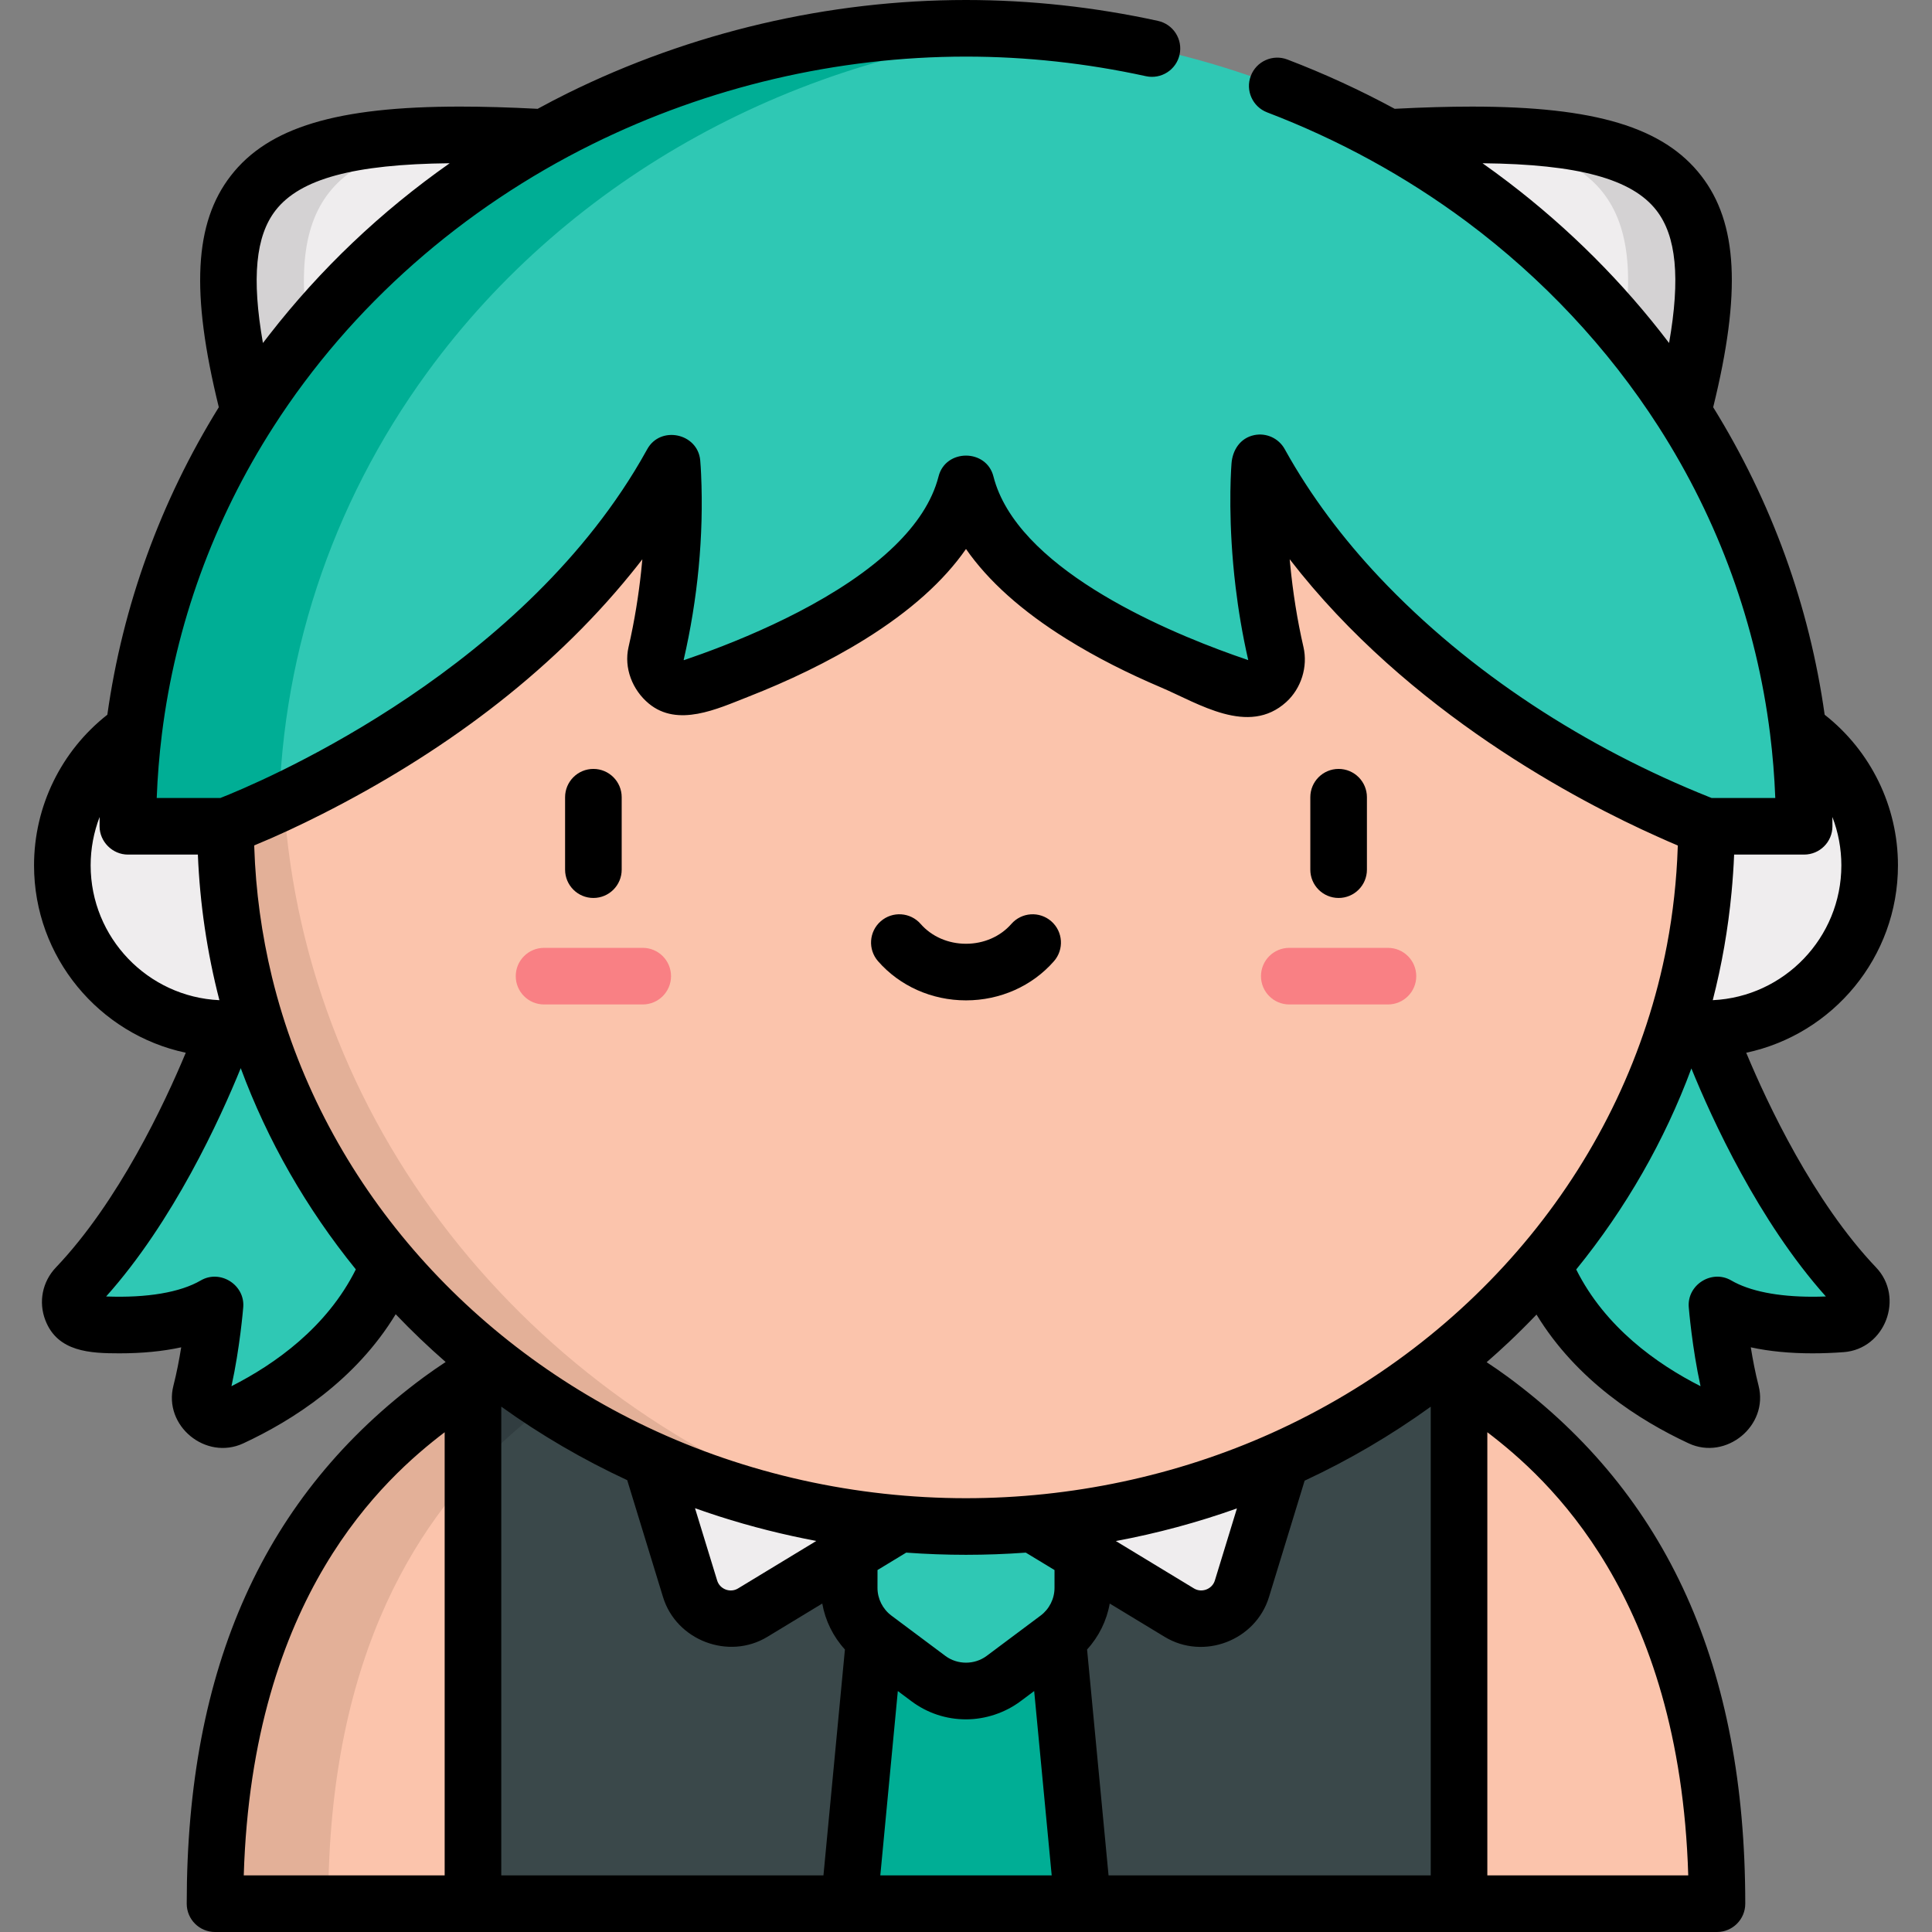 <?xml version="1.0" encoding="iso-8859-1"?>
<!-- Generator: Adobe Illustrator 19.0.0, SVG Export Plug-In . SVG Version: 6.00 Build 0)  -->
<svg version="1.1" id="Capa_1" xmlns="http://www.w3.org/2000/svg" xmlns:xlink="http://www.w3.org/1999/xlink" x="0px" y="0px"
	 viewBox="0 0 511.999 511.999" style="enable-background:new 0 0 511.999 511.999;" xml:space="preserve">
<rect x="0" y="0" width="511.999" height="511.999" fill="#808080" stroke="none"/>
<g>
	<path style="fill:#FBC4AC;" d="M125.342,365.228c-2.561,1.561-5.45,3.47-8.572,5.766c-23.585,17.42-59.784,52.425-59.784,133.506
		h68.355l29.626-87.911L125.342,365.228z"/>
	<path style="fill:#FBC4AC;" d="M395.232,370.994c-3.123-2.296-6.011-4.205-8.572-5.766l-31.913,51.361L386.66,504.5h68.355
		C455.015,423.419,418.816,388.414,395.232,370.994z"/>
</g>
<path style="fill:#E3B098;" d="M86.986,504.5c0-67.88,25.37-103.461,47.469-123.472l-9.114-15.801
	c-2.562,1.562-5.45,3.47-8.572,5.766c-16.583,12.249-39.402,33.191-51.489,72.73c-2.149,7.029-3.958,14.646-5.334,22.907
	c-1.473,8.851-2.343,17.804-2.727,26.767c-0.154,3.602-0.234,7.301-0.234,11.102L86.986,504.5L86.986,504.5z"/>
<path style="fill:#3A484A;" d="M386.659,365.228V504.5h-99.706L256,488.682L225.048,504.5h-99.706V365.228
	c6.817-4.143,11.277-5.817,11.277-5.817h238.764C375.383,359.411,379.842,361.084,386.659,365.228z"/>
<path style="fill:#313D40;" d="M125.342,390.086c7.419-8.109,14.906-14.275,21.428-19.093c3.123-2.296,6.011-4.205,8.572-5.766
	c6.817-4.143,11.277-5.817,11.277-5.817h-30c0,0-2.944,1.105-7.705,3.742c-0.366,0.203-0.743,0.415-1.13,0.636
	c-0.774,0.442-1.59,0.922-2.442,1.439L125.342,390.086L125.342,390.086z"/>
<polygon style="fill:#00AE95;" points="286.957,504.5 280.271,434.147 231.73,434.147 225.044,504.5 "/>
<path style="fill:#2FC8B4;" d="M225.044,385.031v35.773c0,5.253,2.478,10.198,6.686,13.342l14.3,10.686
	c5.912,4.418,14.027,4.418,19.94,0l14.3-10.686c4.208-3.144,6.686-8.089,6.686-13.342v-35.773H225.044z"/>
<g>
	<path style="fill:#EFEDEE;" d="M201.912,372.851l-29.49,14.051l10.46,34.147c2.147,7.009,10.318,10.123,16.586,6.321l38.871-23.58
		L201.912,372.851z"/>
	<path style="fill:#EFEDEE;" d="M310.089,372.851l29.49,14.051l-10.46,34.147c-2.147,7.009-10.318,10.123-16.586,6.321
		l-38.871-23.58L310.089,372.851z"/>
	<path style="fill:#EFEDEE;" d="M144.179,36.436c-76.977-4.273-94.256,10.323-78.132,72.761L144.179,36.436z"/>
</g>
<path style="fill:#D4D2D3;" d="M132.438,35.923c-66.966-2.074-81.66,14.148-66.392,73.274l16.54-15.403
	C75.001,52.793,87.827,37.671,132.438,35.923z"/>
<path style="fill:#EFEDEE;" d="M367.822,36.436c76.977-4.273,94.256,10.323,78.133,72.761L367.822,36.436z"/>
<path style="fill:#D4D2D3;" d="M379.563,35.923c44.611,1.748,57.437,16.87,49.852,57.871l16.54,15.403
	C461.223,50.071,446.528,33.85,379.563,35.923z"/>
<g>
	<path style="fill:#2FC8B4;" d="M59.787,272.597c0,0-14.854,42.533-39.542,68.466c-3.372,3.542-1.162,9.425,3.715,9.788
		c9.918,0.737,23.614,0.444,33.027-5.044c0,0-1.012,12.541-3.761,23.269c-1.21,4.721,3.665,8.684,8.084,6.631
		c13.061-6.069,32.877-18.481,41.742-40.497l10.413-62.613H59.787z"/>
	<path style="fill:#2FC8B4;" d="M452.214,272.597c0,0,14.854,42.533,39.542,68.466c3.372,3.542,1.162,9.425-3.715,9.788
		c-9.918,0.737-23.614,0.444-33.027-5.044c0,0,1.012,12.541,3.761,23.269c1.21,4.721-3.665,8.684-8.084,6.631
		c-13.061-6.069-32.877-18.481-41.742-40.497l-10.413-62.613H452.214z"/>
</g>
<g>
	<circle style="fill:#EFEDEE;" cx="59.787" cy="229.33" r="43.27"/>
	<circle style="fill:#EFEDEE;" cx="452.21" cy="229.33" r="43.27"/>
</g>
<path style="fill:#2FC8B4;" d="M438.853,98.805C396.653,40.877,327.315,7.5,256.001,7.5c-71.188,0-140.757,33.473-182.853,91.305
	c-25.529,35.044-39.26,76.575-39.26,120.167h444.225C478.113,175.38,464.382,133.849,438.853,98.805z"/>
<path style="fill:#00AE95;" d="M276.025,8.377C269.381,7.795,262.7,7.5,256.001,7.5c-71.188,0-140.757,33.473-182.853,91.305
	c-25.529,35.044-39.26,76.575-39.26,120.167h40c0-43.592,13.732-85.123,39.26-120.167C151.294,46.399,211.998,13.997,276.025,8.377z
	"/>
<path style="fill:#FBC4AC;" d="M452.213,218.971c0,0-81.573-29.646-118.312-96.32c0,0-2.128,22.95,4.222,50.509
	c1.326,5.753-4.126,10.764-9.721,8.877c-22.195-7.484-65.144-25.413-72.402-53.944c-7.258,28.531-50.207,46.46-72.402,53.944
	c-5.594,1.886-11.046-3.124-9.721-8.877c6.35-27.559,4.222-50.509,4.222-50.509c-36.739,66.675-118.312,96.32-118.312,96.32
	c0,102.487,87.848,185.569,196.213,185.569S452.214,321.458,452.213,218.971L452.213,218.971L452.213,218.971z"/>
<path style="fill:#E3B098;" d="M75.22,212.302c-9.448,4.491-15.433,6.669-15.433,6.669c0,93.355,72.894,170.598,167.787,183.624
	C142.79,374.663,80.838,300.671,75.22,212.302z"/>
<g>
	<path style="fill:#F98084;" d="M170.329,266.191h-26.15c-4.143,0-7.5-3.358-7.5-7.5s3.357-7.5,7.5-7.5h26.15
		c4.143,0,7.5,3.358,7.5,7.5S174.472,266.191,170.329,266.191z"/>
	<path style="fill:#F98084;" d="M367.822,266.191h-26.151c-4.143,0-7.5-3.358-7.5-7.5s3.357-7.5,7.5-7.5h26.151
		c4.143,0,7.5,3.358,7.5,7.5S371.965,266.191,367.822,266.191z"/>
</g>
<path d="M157.254,237.97c4.142,0,7.5-3.358,7.5-7.5v-19.2c0-4.143-3.358-7.5-7.5-7.5s-7.5,3.357-7.5,7.5v19.2
	C149.754,234.612,153.112,237.97,157.254,237.97z"/>
<path d="M354.747,237.97c4.142,0,7.5-3.358,7.5-7.5v-19.2c0-4.143-3.358-7.5-7.5-7.5s-7.5,3.357-7.5,7.5v19.2
	C347.247,234.612,350.604,237.97,354.747,237.97z"/>
<path d="M278.598,244.146c-3.119-2.726-7.857-2.408-10.583,0.71c-2.916,3.337-7.295,5.25-12.015,5.25
	c-4.72,0-9.098-1.913-12.015-5.25c-2.726-3.119-7.464-3.437-10.583-0.711s-3.437,7.464-0.711,10.583
	c5.765,6.596,14.261,10.378,23.309,10.378c9.048,0,17.543-3.782,23.309-10.378C282.035,251.61,281.716,246.872,278.598,244.146z"/>
<path d="M502.978,229.332c0-15.651-7.206-30.327-19.427-39.925c-4.053-28.86-14.045-56.463-29.541-81.486
	c7.485-30.4,6.503-48.848-3.168-61.334c-9.956-12.854-28.125-18.337-60.755-18.337c-6.182,0-12.908,0.193-20.48,0.584
	c-9.109-4.933-18.603-9.305-28.443-13.065c-3.869-1.478-8.205,0.459-9.683,4.329c-1.479,3.869,0.459,8.204,4.329,9.683
	c18.849,7.203,36.576,16.859,52.786,28.904c0.053,0.04,0.106,0.079,0.159,0.119c19.97,14.909,37.326,33.323,50.792,54.307
	c15.911,24.804,25.922,52.432,29.538,81.365c0.69,5.523,1.167,11.337,1.383,16.999c0,0-16.871-0.001-16.878-0.004
	c-0.151-0.059-0.524-0.207-0.538-0.212c-32.47-12.96-63.522-32.818-87.545-58.321c-9.508-10.094-18.163-21.505-24.962-33.77
	c-0.025-0.045-0.051-0.089-0.076-0.134c-1.589-2.885-4.874-4.395-8.1-3.722c-3.7,0.772-5.748,3.966-6.009,7.543
	c-0.249,3.417-0.919,16.025,1.082,32.691c0.722,6.016,1.79,12.555,3.355,19.387c-1.198-0.404-2.511-0.859-3.908-1.357
	c-19.743-7.044-57.543-23.435-63.622-47.328c-1.87-7.349-12.67-7.341-14.538-0.001c-1.711,6.729-5.953,12.855-11.583,18.353
	c-14.073,13.741-36.885,23.511-51.126,28.673c-1.728,0.626-3.343,1.192-4.787,1.682l-0.049-0.108
	c3.694-16.034,5.357-32.743,4.614-49.193c-0.056-1.232-0.127-2.463-0.234-3.692c-0.683-7.172-10.549-9.254-14.037-2.927
	c-0.021,0.037-0.042,0.073-0.063,0.11c-1.071,1.939-2.186,3.855-3.344,5.744c-33.844,55.209-100.145,82.823-109.729,86.588h-16.86
	c0.217-5.677,0.68-11.369,1.385-17.021c3.616-28.929,13.634-56.562,29.556-81.372c20.658-32.182,50.288-57.971,84.516-74.89
	C187.677,23.019,221.915,15,256,15c15.889,0,31.929,1.746,47.675,5.19c4.045,0.884,8.044-1.677,8.929-5.724
	c0.885-4.046-1.678-8.044-5.724-8.929C290.083,1.863,272.965,0,256,0c-36.378,0-72.915,8.556-105.66,24.742
	c-2.652,1.311-5.264,2.688-7.857,4.094c-7.609-0.394-14.364-0.589-20.571-0.589c-32.632,0-50.803,5.483-60.758,18.336
	c-9.67,12.486-10.652,30.934-3.166,61.337c-15.497,25.023-25.488,52.626-29.541,81.486c-12.22,9.599-19.426,24.273-19.426,39.925
	c0,24.373,17.268,44.783,40.21,49.654c-5.62,13.485-17.778,39.425-34.419,56.906c-3.592,3.773-4.66,9.134-2.789,13.99
	c3.241,8.412,11.915,8.764,19.64,8.764c6.034,0,11.499-0.534,16.359-1.597c-0.526,3.26-1.206,6.818-2.063,10.164
	c-2.729,10.65,8.59,19.904,18.509,15.295c13.109-6.09,29.78-16.734,40.392-34.226c4.206,4.411,8.626,8.633,13.239,12.662
	c-1.929,1.265-3.864,2.602-5.789,4.017c-42.276,31.226-62.827,76.87-62.827,139.539c0,4.142,3.358,7.5,7.5,7.5h398.028
	c4.142,0,7.5-3.358,7.5-7.5c0-62.668-20.551-108.312-62.84-139.549c-1.891-1.39-3.795-2.706-5.693-3.953
	c2-1.75,3.979-3.529,5.917-5.361c2.506-2.37,4.935-4.793,7.294-7.263c10.615,17.438,27.252,28.054,40.338,34.135
	c9.892,4.596,21.231-4.675,18.51-15.294c-0.855-3.338-1.535-6.9-2.062-10.165c4.86,1.062,10.324,1.596,16.359,1.596
	c2.661,0,5.44-0.106,8.259-0.315c10.985-0.816,16.163-14.482,8.591-22.439c-16.642-17.481-28.8-43.422-34.42-56.906
	C485.71,274.114,502.978,253.705,502.978,229.332z M438.984,55.771c5.247,6.774,6.363,17.882,3.339,35.131
	c-12.171-16.043-26.572-30.398-42.58-42.607c-2.251-1.717-4.536-3.396-6.855-5.032C418.239,43.524,432.51,47.414,438.984,55.771z
	 M73.014,55.769c6.478-8.363,20.768-12.251,46.158-12.508c-18.259,12.831-34.254,28.042-47.791,45.438
	c-0.177,0.227-1.317,1.691-1.704,2.202C66.652,73.651,67.768,62.542,73.014,55.769z M24.022,229.332c0-4.451,0.827-8.791,2.38-12.83
	c-0.01,0.824-0.015,1.648-0.015,2.47c0,4.076,3.423,7.5,7.5,7.5l18.551-0.001c0.526,13.005,2.444,25.986,5.705,38.588
	C39.183,264.197,24.022,248.501,24.022,229.332z M61.34,367.356c2.236-10.19,3.083-20.458,3.122-20.945
	c0.474-5.916-6.11-10.079-11.253-7.083c-5.451,3.178-14.25,4.666-25.081,4.249c17.86-19.973,30.243-47.159,35.668-60.503
	c7.118,19.204,17.347,37.09,30.503,53.327C86.655,351.732,72.9,361.494,61.34,367.356z M236.219,428.138
	c-2.302-1.72-3.676-4.461-3.676-7.334c0,0,0-4.727,0.008-4.731l7.605-4.613c5.271,0.383,10.559,0.58,15.844,0.58
	c5.285,0,10.575-0.196,15.846-0.579l7.61,4.616v4.727c0,2.873-1.374,5.614-3.676,7.334c0,0-14.289,10.678-14.299,10.686
	c-3.213,2.401-7.752,2.399-10.961,0L236.219,428.138z M216.33,408.369c0,0-20.736,12.579-20.752,12.589
	c-2.062,1.251-4.818,0.199-5.524-2.106l-5.871-19.163c8.437,3.015,17.065,5.476,25.844,7.394c0.018,0.004,0.036,0.008,0.054,0.012
	C212.158,407.542,214.24,407.979,216.33,408.369z M327.8,399.746l-5.852,19.105c-0.705,2.3-3.478,3.347-5.525,2.106l-20.713-12.565
	C306.683,406.348,317.407,403.449,327.8,399.746z M293.777,497l-5.69-59.869c3.109-3.398,5.204-7.638,6.004-12.177
	c0,0,14.549,8.825,14.552,8.827c10.327,6.264,24.121,0.976,27.647-10.537l9.451-30.853c11.72-5.459,22.906-12.013,33.418-19.604V497
	H293.777z M117.841,379.556V497H64.598C66.829,422.89,101.905,391.709,117.841,379.556z M132.841,372.77
	c10.469,7.532,21.659,14.043,33.377,19.488c0,0,9.485,30.961,9.492,30.986c3.515,11.474,17.377,16.769,27.646,10.537l14.552-8.827
	c0.8,4.539,2.895,8.778,6.004,12.177L218.223,497h-85.381V372.77H132.841z M233.29,497l4.643-48.855l3.607,2.696
	c4.208,3.144,9.208,4.805,14.459,4.805c5.105,0,10.311-1.705,14.46-4.806l3.607-2.696L278.71,497H233.29z M447.402,497h-53.244
	V379.555C410.109,391.722,445.171,422.906,447.402,497z M336.985,379.788c-25.238,11.363-53.205,17.251-80.991,17.251
	c-29.045,0-58.136-6.381-84.397-18.822c-0.056-0.026-0.111-0.053-0.167-0.079c-49.469-23.496-86.549-66.93-99.314-119.049
	c-0.017-0.071-0.034-0.142-0.052-0.212c-2.723-11.282-4.3-22.744-4.681-34.343c-0.005-0.163-0.009-0.326-0.014-0.488
	c0.051-0.021,0.112-0.047,0.164-0.069c6.07-2.497,12.014-5.294,17.87-8.256c30.941-15.672,59.872-36.684,81.835-63.73
	c1.003-1.235,1.998-2.482,2.992-3.771c-0.095,1.06-0.205,2.151-0.324,3.256c-0.658,6.12-1.702,12.898-3.34,20.014
	c-1.276,5.54,1.046,11.377,5.365,14.957c7.698,6.381,18.174,1.403,26.146-1.716c0.022-0.009,0.045-0.018,0.067-0.026
	c10.688-4.182,21.387-9.254,31.222-15.382c11.838-7.376,20.743-15.352,26.633-23.834c5.891,8.482,14.795,16.458,26.634,23.834
	c7.976,4.97,16.407,9.177,25.05,12.855c9.922,4.222,23.182,12.952,33.18,3.871c3.97-3.606,5.773-9.346,4.568-14.573
	c-1.663-7.213-2.805-14.537-3.523-21.903c-0.044-0.457-0.092-0.92-0.131-1.369c31.447,40.726,76.913,64.318,97.33,73.443
	c2.201,0.997,4.023,1.792,5.522,2.419c-0.005,0.175-0.009,0.35-0.015,0.524c-0.288,8.592-1.238,17.336-2.854,25.848
	c-0.004,0.019-0.007,0.037-0.01,0.056C430.877,307.683,390.966,355.484,336.985,379.788z M480.335,343.646
	c-9.249,0-16.699-1.493-21.545-4.318c-5.145-2.999-11.732,1.163-11.253,7.083c0.039,0.481,0.886,10.752,3.123,20.945
	c-11.555-5.86-25.3-15.614-32.948-30.933c13.185-16.236,23.445-34.188,30.521-53.275c5.441,13.37,17.81,40.493,35.638,60.429
	C482.671,343.623,481.49,343.646,480.335,343.646z M453.897,265.057c2.399-9.33,4.066-18.871,4.98-28.563
	c0.314-3.332,0.549-6.677,0.684-10.022h18.552c4.142,0,7.5-3.358,7.5-7.5c0-0.822-0.005-1.646-0.015-2.471
	c1.553,4.039,2.38,8.379,2.38,12.83C487.978,248.487,472.838,264.173,453.897,265.057z"/>
<g>
</g>
<g>
</g>
<g>
</g>
<g>
</g>
<g>
</g>
<g>
</g>
<g>
</g>
<g>
</g>
<g>
</g>
<g>
</g>
<g>
</g>
<g>
</g>
<g>
</g>
<g>
</g>
<g>
</g>
</svg>
